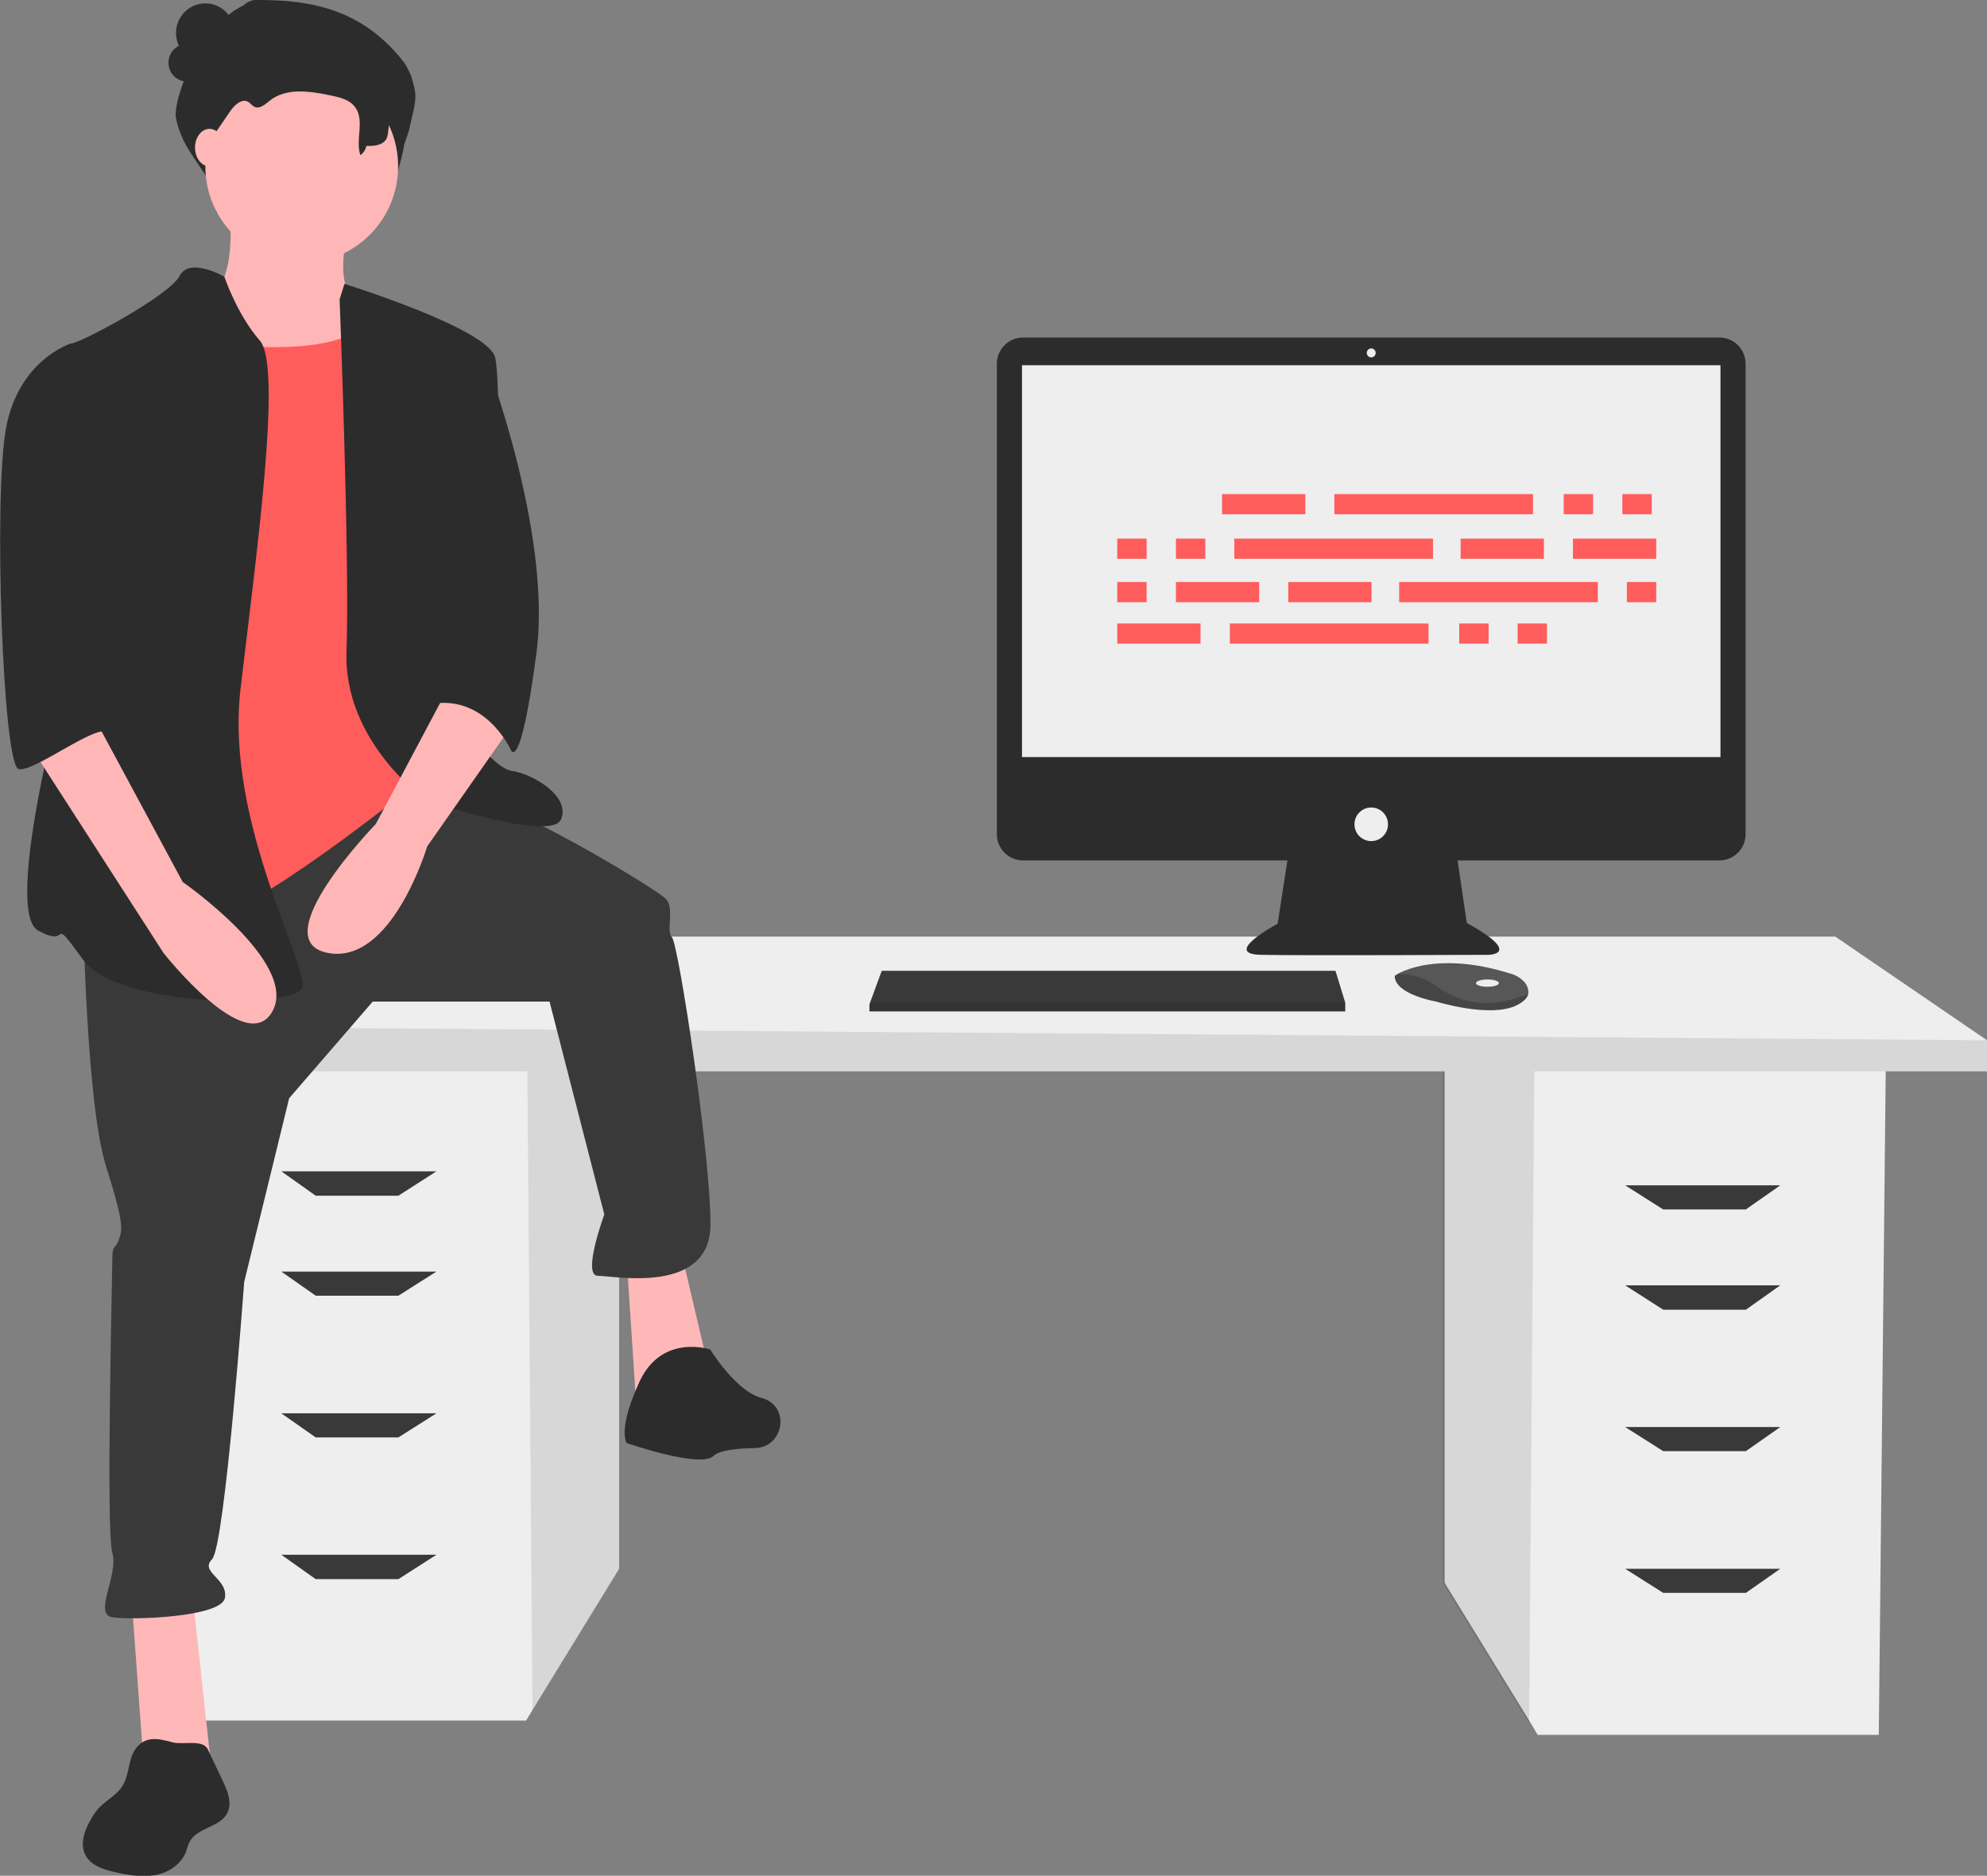 <svg width="392" height="370" viewBox="0 0 392 370" fill="none" xmlns="http://www.w3.org/2000/svg">
<rect x="0" y="0" width="392" height="370" fill="#808080" stroke="none"/>
<g clip-path="url(#clip0)">
<path d="M285 210V312.21L302.087 340.055L303.354 342.21H370.654L372.032 210H285Z" fill="#EEEEEE"/>
<path opacity="0.1" d="M284.575 209.945V312.155L301.661 340L302.709 209.945H284.575Z" fill="black"/>
<path d="M122.142 207.238V309.447L105.055 337.293L103.788 339.392H36.488L35.11 207.238H122.142Z" fill="#EEEEEE"/>
<path opacity="0.1" d="M122.142 207.238V309.447L105.055 337.293L104.008 207.238H122.142Z" fill="black"/>
<path d="M392 205.193V211.326H26.291V202.486L60.244 184.751H362.071L392 205.193Z" fill="#EEEEEE"/>
<path opacity="0.1" d="M392 205.193V211.326H26.291V202.486L392 205.193Z" fill="black"/>
<path d="M78.598 235.856H62.283L55.504 231.05H86.094L78.598 235.856Z" fill="#393939"/>
<path d="M78.598 255.58H62.283L55.504 250.829H86.094L78.598 255.58Z" fill="#393939"/>
<path d="M78.598 283.536H62.283L55.504 278.785H86.094L78.598 283.536Z" fill="#393939"/>
<path d="M78.598 311.492H62.283L55.504 306.685H86.094L78.598 311.492Z" fill="#393939"/>
<path d="M328.118 238.564H344.433L351.213 233.812H320.622L328.118 238.564Z" fill="#393939"/>
<path d="M328.118 258.343H344.433L351.213 253.536H320.622L328.118 258.343Z" fill="#393939"/>
<path d="M328.118 286.243H344.433L351.213 281.492H320.622L328.118 286.243Z" fill="#393939"/>
<path d="M328.118 314.199H344.433L351.213 309.448H320.622L328.118 314.199Z" fill="#393939"/>
<path d="M339.197 66.575H201.843C198.977 66.575 196.662 68.895 196.662 71.768V164.53C196.662 167.403 198.977 169.724 201.843 169.724H253.984L252.055 182.21C252.055 182.21 240.866 188.177 248.748 188.343C256.63 188.508 293.559 188.343 293.559 188.343C293.559 188.343 300.725 188.343 289.37 182.044L287.551 169.724H339.197C342.063 169.724 344.378 167.403 344.378 164.53V71.768C344.378 68.895 342.063 66.575 339.197 66.575Z" fill="#2C2C2C"/>
<path d="M339.417 72.044H201.622V149.337H339.417V72.044Z" fill="#EEEEEE"/>
<path d="M270.52 70.497C271.007 70.497 271.401 70.101 271.401 69.613C271.401 69.125 271.007 68.729 270.52 68.729C270.033 68.729 269.638 69.125 269.638 69.613C269.638 70.101 270.033 70.497 270.52 70.497Z" fill="#EEEEEE"/>
<path d="M270.52 165.912C272.346 165.912 273.827 164.427 273.827 162.597C273.827 160.766 272.346 159.282 270.52 159.282C268.694 159.282 267.213 160.766 267.213 162.597C267.213 164.427 268.694 165.912 270.52 165.912Z" fill="#EEEEEE"/>
<path d="M265.393 197.79V199.503H171.527V198.122L171.638 197.79L173.953 191.492H263.464L265.393 197.79Z" fill="#393939"/>
<path d="M301.496 196.077C301.33 196.796 300.669 197.569 299.236 198.287C294 200.884 283.362 197.569 283.362 197.569C283.362 197.569 275.149 196.188 275.149 192.486C275.37 192.32 275.645 192.21 275.866 192.044C278.071 190.884 285.346 188.011 298.299 192.155C299.236 192.431 300.118 193.039 300.779 193.757C301.331 194.42 301.606 195.249 301.496 196.077Z" fill="#454545"/>
<path opacity="0.1" d="M301.496 196.077C295.102 198.563 289.37 198.729 283.528 194.641C281.323 192.983 278.622 192.099 275.866 192.099C278.071 190.939 285.347 188.066 298.299 192.21C299.236 192.486 300.118 193.094 300.78 193.812C301.331 194.42 301.606 195.249 301.496 196.077Z" fill="white"/>
<path d="M293.449 194.641C294.697 194.641 295.709 194.319 295.709 193.923C295.709 193.526 294.697 193.204 293.449 193.204C292.201 193.204 291.189 193.526 291.189 193.923C291.189 194.319 292.201 194.641 293.449 194.641Z" fill="#EEEEEE"/>
<path opacity="0.1" d="M265.393 197.79V199.503H171.527V198.122L171.638 197.79H265.393Z" fill="black"/>
<path d="M50.984 8.46349e-05C50.102 -0.11 49.221 0.166 48.449 0.718C47.677 1.381 48.449 0.718 46.189 2.1C42.937 4.53 43.764 3.978 41.228 6.519C39.024 8.619 34.339 19.171 34.669 22.983C34.89 24.254 35.221 25.47 35.717 26.575C37.756 31.878 43.268 35.967 42.717 42.044C44.756 37.68 42.055 35.525 44.039 31.16C44.977 29.061 46.685 26.74 48.118 28.011C48.614 28.453 48.945 29.227 49.441 29.613C50.654 30.553 51.921 28.785 53.024 27.514C56.717 23.26 61.953 24.365 66.528 25.691C68.677 26.298 71.047 27.127 72.37 29.834C74.079 33.37 70.772 37.182 69.945 41.16C69.725 42.321 70.276 43.481 71.158 43.812C71.378 43.867 71.543 43.923 71.764 43.867C73.142 43.702 74.74 43.536 74.851 42.763C76.559 42.818 77.717 36.133 78.488 33.812C78.709 32.873 79.701 29.558 79.701 28.619C81.079 24.752 80.528 26.188 81.41 22.541C82.181 19.171 82.181 18.453 81.079 14.917C80.583 13.812 80.087 12.707 79.37 11.879C71.213 1.713 61.236 8.46349e-05 50.984 8.46349e-05Z" fill="#2C2C2C"/>
<path d="M45.252 41.381C45.252 41.381 47.181 57.293 40.181 58.564C33.181 59.834 46.52 81.436 46.52 81.436L78.268 85.249L70.662 59.834C70.662 59.834 65.591 57.901 68.732 45.193C71.874 32.486 45.252 41.381 45.252 41.381Z" fill="#FFB6B6"/>
<path d="M25.905 314.53L28.441 349.503H41.779L37.976 314.53H25.905Z" fill="#FFB8B8"/>
<path d="M123.63 248.398L125.559 277.679L140.11 271.271L134.433 247.127L123.63 248.398Z" fill="#FFB8B8"/>
<path d="M16.425 180.995C16.425 180.995 17.087 217.901 20.89 229.945C24.693 241.989 24.087 242.652 23.425 244.586C22.764 246.519 22.158 245.249 22.158 248.398C22.158 251.547 20.89 301.823 22.158 306.298C23.425 310.773 18.354 318.398 22.158 319.006C25.961 319.613 43.709 319.006 44.37 315.193C45.032 311.381 39.299 310.111 41.835 307.569C44.37 305.028 48.173 252.873 48.173 252.873L57.047 216.63L73.528 197.569H108.417L119.221 239.558C119.221 239.558 114.756 251.657 117.953 251.657C121.15 251.657 140.165 255.47 140.165 241.492C140.165 227.514 133.827 186.188 132.559 184.862C131.291 183.536 133.221 179.116 131.291 177.238C129.362 175.359 107.205 161.989 98.937 159.448C90.669 156.906 79.095 153.867 79.095 153.867L16.425 180.995Z" fill="#393939"/>
<path d="M140.11 266.188C140.11 266.188 130.575 262.983 126.165 272.541C121.756 282.1 123.63 284.641 123.63 284.641C123.63 284.641 138.236 289.724 140.772 287.182C141.874 286.077 145.402 285.691 148.984 285.635C154.496 285.525 155.929 277.735 150.748 275.912C150.583 275.856 150.417 275.801 150.252 275.746C145.181 274.475 140.11 266.188 140.11 266.188Z" fill="#2C2C2C"/>
<path d="M59.528 51.878C70.03 51.878 78.543 43.345 78.543 32.818C78.543 22.291 70.03 13.757 59.528 13.757C49.025 13.757 40.512 22.291 40.512 32.818C40.512 43.345 49.025 51.878 59.528 51.878Z" fill="#FFB6B6"/>
<path d="M34.78 66.519C34.78 66.519 65.866 72.873 73.473 62.707C81.079 52.541 84.276 91.326 84.276 91.326L88.079 132.044L82.347 154.309C82.347 154.309 52.528 178.453 42.992 180.387C33.457 182.32 18.906 183.591 18.906 183.591C18.906 183.591 23.37 112.983 23.37 111.713C23.37 110.442 34.78 66.519 34.78 66.519Z" fill="#FF5C5C"/>
<path d="M44.26 54.586C44.26 54.586 37.37 50.608 35.441 54.42C33.512 58.232 15.764 67.79 13.89 67.79C12.016 67.79 17.693 120.553 15.158 126.961C12.622 133.37 0.551 179.724 7.496 183.536C14.441 187.348 9.425 179.724 16.37 189.282C23.315 198.84 57.599 198.84 59.528 195.028C61.457 191.216 44.315 162.597 47.457 135.856C50.599 109.116 55.725 72.265 51.26 67.182C46.795 62.099 44.26 54.586 44.26 54.586Z" fill="#2C2C2C"/>
<path d="M67 59.046L67.948 56C67.948 56 96.314 64.806 97.676 70.51C99.038 76.215 98.387 116.423 93.59 119.58C88.793 122.737 81.983 127.887 86.78 135.53C91.577 143.173 97.025 151.48 101.111 152.09C105.197 152.699 112.718 157.185 110.646 161.671C108.573 166.157 84.055 157.849 84.055 157.849C84.055 157.849 67.711 146.385 68.362 128.496C69.013 110.608 67 59.046 67 59.046Z" fill="#2C2C2C"/>
<path d="M89.347 133.923L74.134 162.541C74.134 162.541 51.922 185.414 64.599 187.956C77.276 190.497 84.276 166.961 84.276 166.961L100.756 143.425L89.347 133.923Z" fill="#FFB6B6"/>
<path d="M51.37 3.591C50.599 3.536 49.827 3.702 49.165 4.033C48.559 4.475 48.008 5.083 47.677 5.746C45.968 8.343 43.764 10.497 41.173 12.155C39.244 13.37 36.819 14.917 37.15 17.182C37.315 17.956 37.646 18.674 38.087 19.282C39.85 22.431 40.567 26.078 40.126 29.669L45.417 21.934C46.244 20.718 47.732 19.337 49 20.111C49.441 20.387 49.717 20.829 50.157 21.05C51.205 21.602 52.362 20.553 53.244 19.834C56.441 17.293 61.071 17.956 65.039 18.785C66.913 19.171 69.008 19.613 70.11 21.216C71.984 23.812 70.055 27.624 71.102 30.608C71.709 30.166 72.15 29.503 72.26 28.785C73.748 28.84 75.622 28.674 76.284 27.293C76.504 26.741 76.559 26.188 76.614 25.636C76.835 23.315 77.992 21.216 78.709 19.061C79.425 16.906 79.756 14.309 78.543 12.376C78.102 11.713 77.551 11.105 76.89 10.663C69.724 4.586 60.354 3.591 51.37 3.591Z" fill="#2C2C2C"/>
<path d="M89.346 67.79L95.244 69.337C95.244 69.337 109.023 104.641 105.827 128.84C102.63 153.039 100.756 147.901 100.756 147.901C100.756 147.901 95.685 136.464 84.275 139.006L89.346 67.79Z" fill="#2C2C2C"/>
<path d="M26.788 344.917C25.244 347.017 25.575 350 24.197 352.21C23.04 354.144 20.835 355.138 19.347 356.796C18.851 357.348 18.465 357.956 18.079 358.619C16.701 360.884 15.598 363.867 16.977 366.133C18.079 368.011 20.339 368.729 22.433 369.227C25.079 369.834 27.78 370.332 30.48 369.89C33.181 369.448 35.717 367.79 36.709 365.249C36.874 364.586 37.095 363.978 37.37 363.37C38.803 360.497 43.323 360.497 44.811 357.68C45.858 355.691 44.921 353.315 43.929 351.271L41.008 345.083C40.071 343.039 36.158 344.199 34.118 343.702C31.473 342.983 28.717 342.265 26.788 344.917Z" fill="#2C2C2C"/>
<path d="M5.622 146.63L32.244 187.956C32.244 187.956 48.724 208.95 53.795 199.392C58.866 189.834 36.047 173.978 36.047 173.978L18.905 142.155L5.622 146.63Z" fill="#FFB6B6"/>
<path d="M18.96 69.061L13.89 67.79C13.89 67.79 3.748 70.995 1.212 84.309C-1.323 97.624 0.551 151.105 3.693 151.713C6.834 152.32 19.346 142.431 21.386 144.53C23.425 146.63 17.031 135.801 18.96 130.11C20.89 124.42 18.96 69.061 18.96 69.061Z" fill="#2C2C2C"/>
<path d="M257.512 97.459H241.087V101.436H257.512V97.459Z" fill="#FF5C5C"/>
<path d="M314.284 97.459H308.496V101.436H314.284V97.459Z" fill="#FF5C5C"/>
<path d="M325.859 97.459H320.071V101.436H325.859V97.459Z" fill="#FF5C5C"/>
<path d="M302.433 97.459H263.244V101.436H302.433V97.459Z" fill="#FF5C5C"/>
<path d="M236.843 122.983H220.417V126.961H236.843V122.983Z" fill="#FF5C5C"/>
<path d="M293.669 122.983H287.882V126.961H293.669V122.983Z" fill="#FF5C5C"/>
<path d="M305.189 122.983H299.402V126.961H305.189V122.983Z" fill="#FF5C5C"/>
<path d="M281.819 122.983H242.63V126.961H281.819V122.983Z" fill="#FF5C5C"/>
<path d="M304.583 106.243H288.158V110.221H304.583V106.243Z" fill="#FF5C5C"/>
<path d="M326.74 106.243H310.315V110.221H326.74V106.243Z" fill="#FF5C5C"/>
<path d="M226.205 106.243H220.417V110.221H226.205V106.243Z" fill="#FF5C5C"/>
<path d="M237.78 106.243H231.992V110.221H237.78V106.243Z" fill="#FF5C5C"/>
<path d="M282.701 106.243H243.512V110.221H282.701V106.243Z" fill="#FF5C5C"/>
<path d="M270.575 114.807H254.15V118.785H270.575V114.807Z" fill="#FF5C5C"/>
<path d="M248.417 114.807H231.992V118.785H248.417V114.807Z" fill="#FF5C5C"/>
<path d="M226.205 114.807H220.417V118.785H226.205V114.807Z" fill="#FF5C5C"/>
<path d="M326.741 114.807H320.953V118.785H326.741V114.807Z" fill="#FF5C5C"/>
<path d="M315.221 114.807H276.032V118.785H315.221V114.807Z" fill="#FF5C5C"/>
<path d="M40.512 12.376C43.708 12.376 46.299 9.754 46.299 6.519C46.299 3.285 43.708 0.663 40.512 0.663C37.316 0.663 34.725 3.285 34.725 6.519C34.725 9.754 37.316 12.376 40.512 12.376Z" fill="#2C2C2C"/>
<path d="M36.874 16.077C38.883 16.077 40.512 14.42 40.512 12.376C40.512 10.331 38.883 8.674 36.874 8.674C34.865 8.674 33.236 10.331 33.236 12.376C33.236 14.42 34.865 16.077 36.874 16.077Z" fill="#2C2C2C"/>
<path d="M41.339 32.818C42.922 32.818 44.205 31.16 44.205 29.116C44.205 27.072 42.922 25.414 41.339 25.414C39.756 25.414 38.473 27.072 38.473 29.116C38.473 31.16 39.756 32.818 41.339 32.818Z" fill="#FFB8B8"/>
</g>
<defs>
<clipPath id="clip0">
<rect width="392" height="370" fill="white"/>
</clipPath>
</defs>
</svg>
